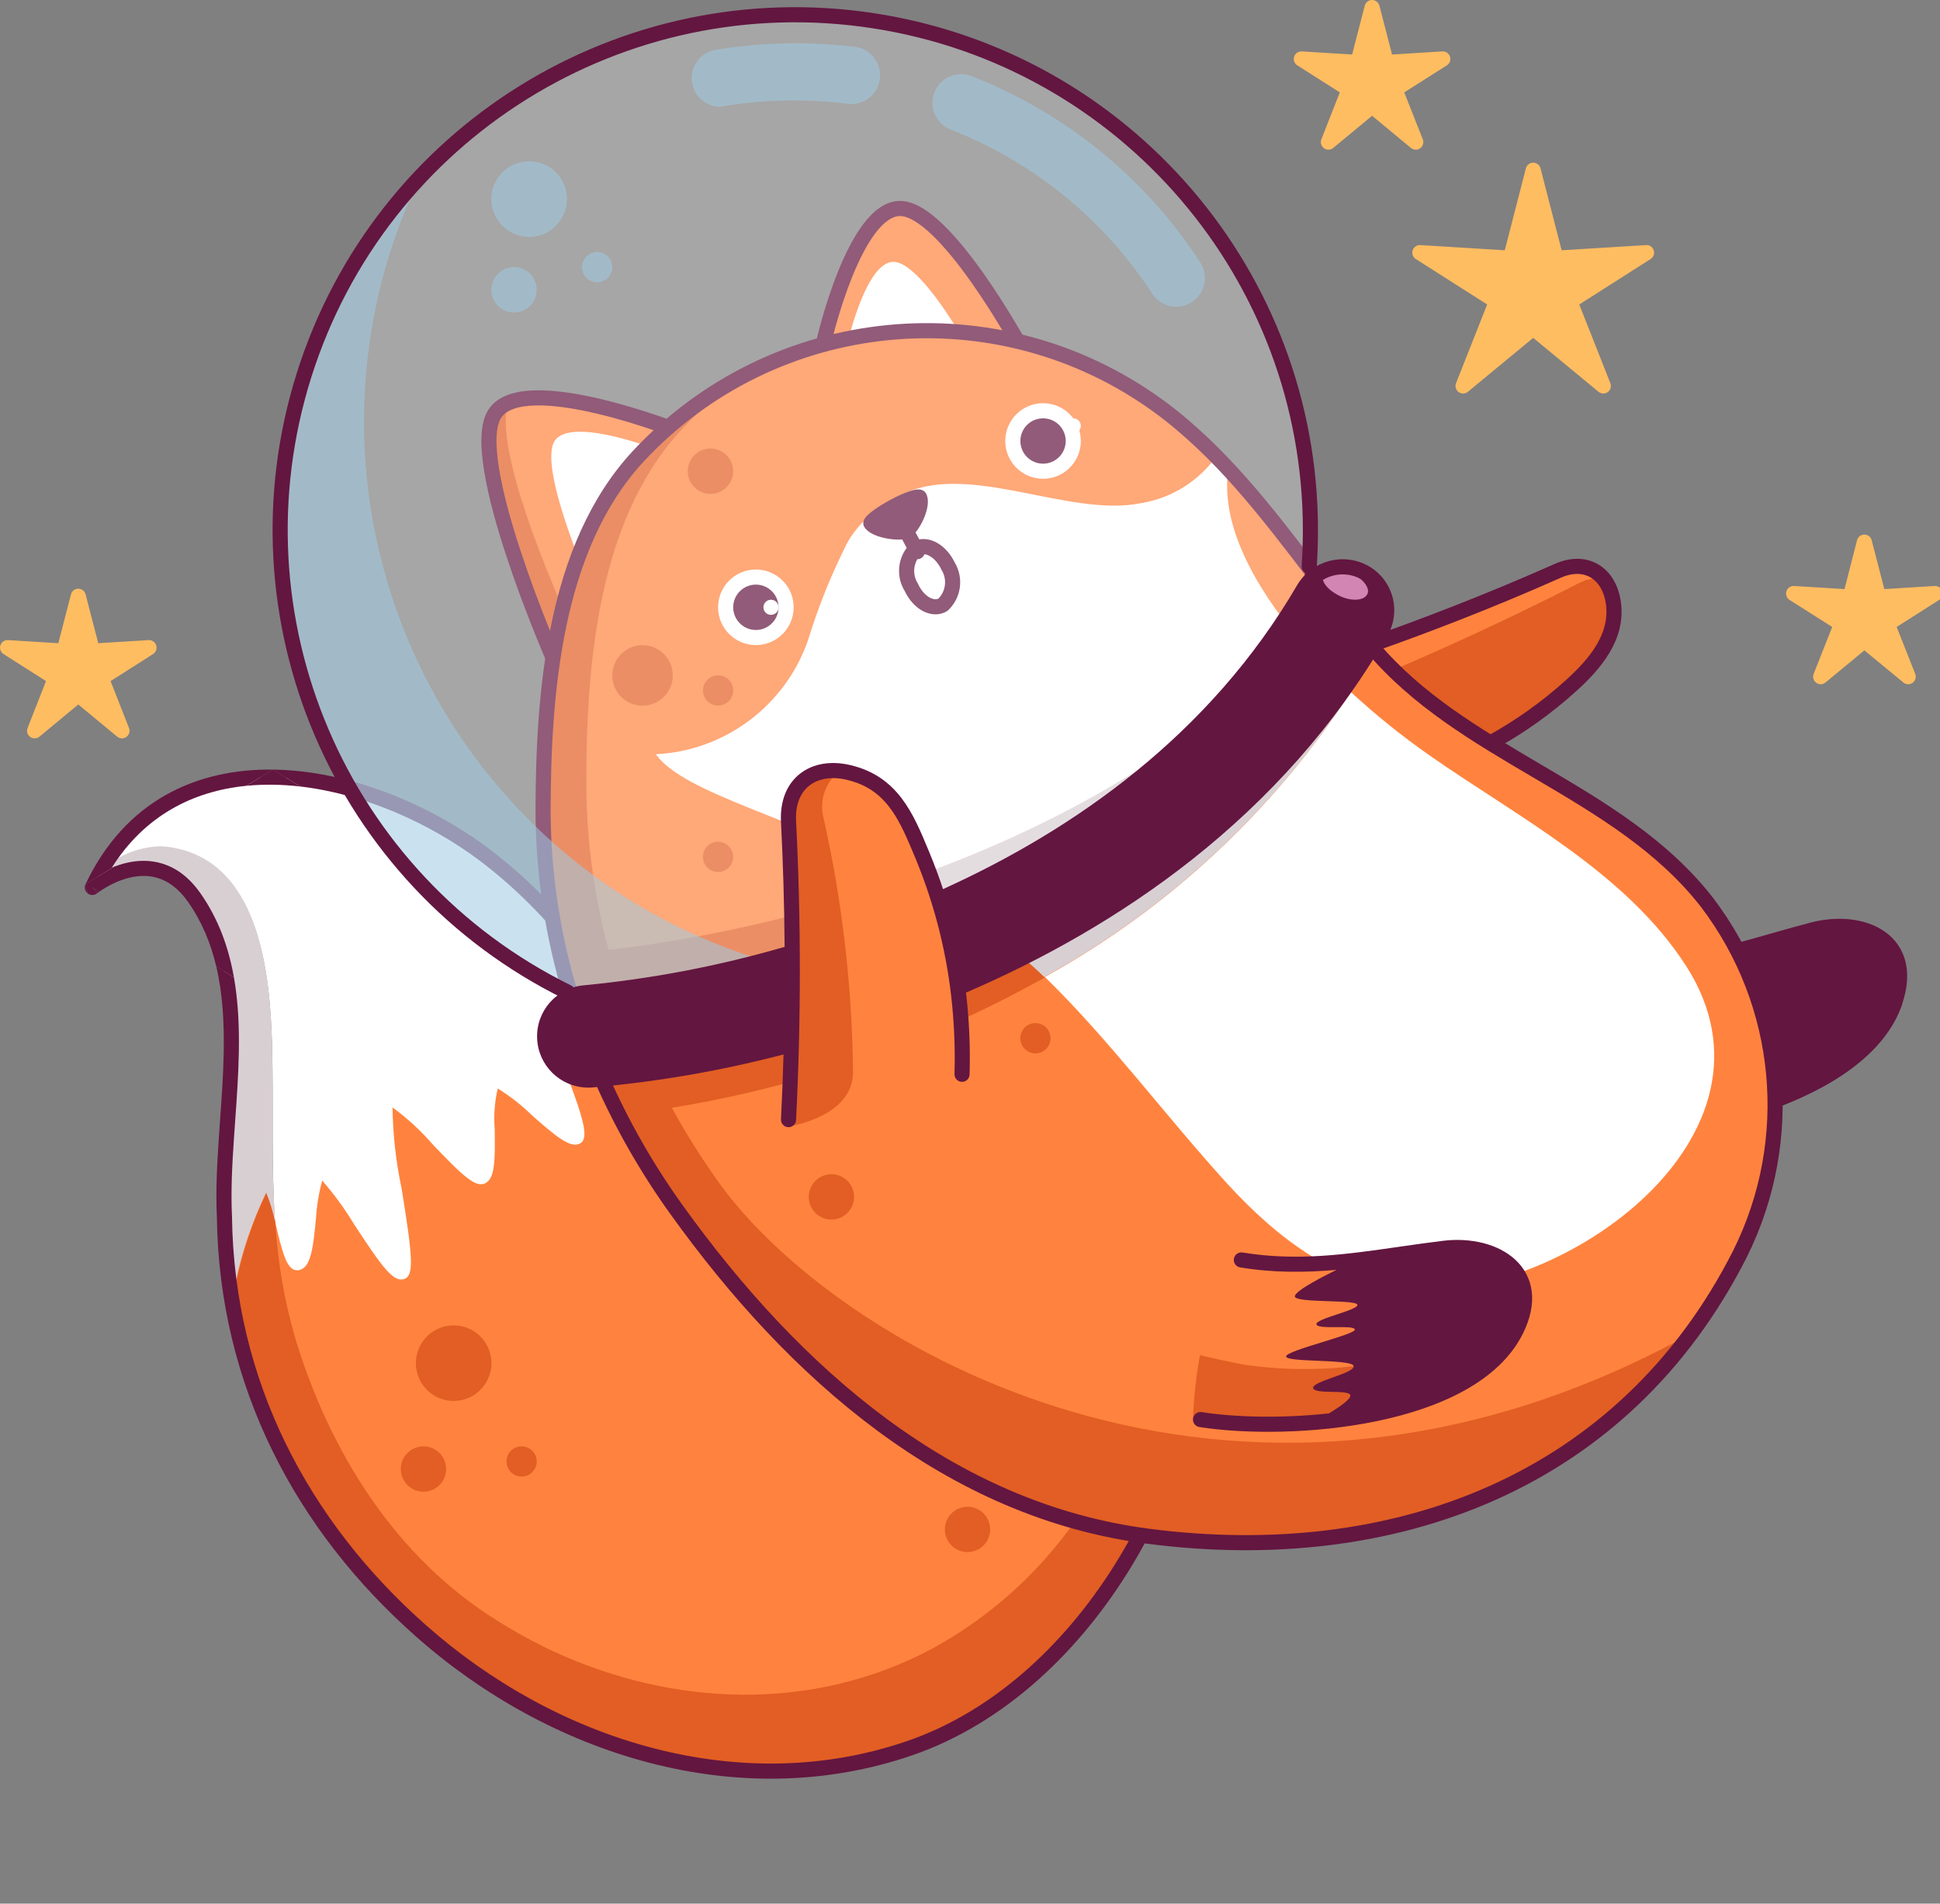 <svg width="316" height="310" viewBox="0 0 316 310" fill="none" xmlns="http://www.w3.org/2000/svg">
<rect x="0" y="0" width="316" height="310" fill="#808080" stroke="none"/>
<style type="text/css">
@keyframes floating {
  0% {
    transform: translateY(0);
  }

  50% {
    transform: translateY(20px);
  }

  100% {
    transform: translateY(0);
  }
}
#foreground {
  animation: floating 10s ease-in-out infinite;
}
</style>
<g id="foreground">
<path fill-rule="evenodd" clip-rule="evenodd" d="M288.236 180.804C278.364 184.304 267.279 185.817 259.711 185.679C259.032 185.666 258.491 185.105 258.503 184.425C258.515 183.746 259.076 183.205 259.756 183.217M288.236 180.804C298.023 177.334 307.05 171.755 309.843 163.473Z" fill="#631640"/>
<path d="M309.843 163.473C310.738 160.828 310.875 158.476 310.342 156.463C309.805 154.438 308.612 152.853 307.022 151.727C303.885 149.507 299.273 149.1 294.899 150.242C292.521 150.865 290.217 151.522 287.954 152.167C279.591 154.551 271.784 156.777 262.82 156.53C262.141 156.511 261.575 157.047 261.556 157.727C261.537 158.406 262.073 158.972 262.753 158.991L259.756 183.217C259.076 183.205 258.515 183.746 258.503 184.425C258.491 185.105 259.032 185.666 259.711 185.679C267.279 185.817 278.364 184.304 288.236 180.804C298.023 177.334 307.05 171.755 309.843 163.473Z" fill="#631640"/>
<path d="M72.701 269.015C71.289 267.899 69.911 266.75 68.565 265.568C67.383 264.518 66.218 263.443 65.069 262.343L64.921 262.22C54.877 252.603 47.097 240.872 42.148 227.876C41.902 227.162 41.631 226.448 41.385 225.734C39.649 220.441 37.6 212.332 36.929 206.802C37.289 206.736 38.07 202.233 38.16 201.878C39.215 196.865 40.868 195.419 43.084 190.8C48.557 204.655 47.52 205.921 51.701 190.8C68.647 210.28 63.063 198.519 62.779 178.49C65.201 180.261 69.433 183.606 71.396 185.876C76.32 191.046 76 191.612 77.551 190.8C79.102 189.987 78.856 188.264 78.782 183.217C78.605 180.989 79.51 178.206 80.013 176.028C82.017 177.259 85.721 179.303 87.399 180.952C91.338 184.423 90.772 185.383 92.323 184.645C93.874 183.906 94.169 182.848 91.091 174.797C89.745 171.738 89.763 168.224 89.097 164.949C90.772 164.949 98.477 169.012 104.854 173.024C105.137 173.182 105.482 173.182 105.765 173.024C107.391 176.345 108.846 179.747 110.122 183.217C111.649 187.378 113.347 191.563 115.243 195.674C118.357 202.515 122.168 209.016 126.617 215.074C133.855 224.75 144.663 233.81 157.342 233.613C165.146 233.791 172.483 229.904 176.717 223.346L177.431 222.189L178.096 221.032L178.687 219.875C179.381 218.441 179.973 216.96 180.46 215.444C181.176 213.26 181.663 211.007 181.912 208.722C186.232 206.337 191.423 206.127 195.921 208.156V210.987C195.921 212.891 195.838 214.812 195.674 216.748C195.451 219.739 195.056 222.715 194.493 225.661C194.099 227.614 193.639 229.559 193.114 231.495C191.213 238.354 188.511 244.964 185.063 251.191C184.571 252.093 184.062 252.98 183.537 253.85C181.966 256.475 180.257 259.014 178.416 261.457C177.809 262.261 177.185 263.082 176.545 263.919C175.388 265.347 174.083 266.701 172.926 268.03L172.04 268.941C170.989 270.008 169.923 271.042 168.839 272.043L167.682 273.077C166.377 274.234 165.023 275.318 163.645 276.352C162.266 277.386 160.444 278.617 158.721 279.626C157.062 280.632 155.353 281.552 153.6 282.383C151.852 283.211 150.06 283.942 148.233 284.575C141.408 286.933 134.255 288.204 127.036 288.341C123.49 288.414 119.944 288.233 116.425 287.8C107.577 286.706 98.959 284.213 90.895 280.414C87.647 278.883 84.49 277.165 81.441 275.268C78.413 273.349 75.495 271.262 72.701 269.015Z" fill="#FF833E"/>
<path d="M44.315 170.193C44.586 179.918 44.142 189.495 44.807 198.998L44.955 199.589C45.94 203.7 46.555 206.064 47.786 206.728C48.177 206.907 48.626 206.907 49.017 206.728C50.642 206.113 51.036 203.109 51.479 198.259C51.608 196.227 51.946 194.214 52.489 192.252C54.432 194.485 56.179 196.882 57.708 199.416C62.188 206.261 64.035 208.796 65.758 208.304C67.482 207.812 67.26 204.907 65.414 193.532C64.494 189.192 63.999 184.773 63.936 180.336C66.358 182.108 68.572 184.148 70.534 186.417C75.458 191.587 77.526 193.483 79.077 192.671C80.628 191.858 80.653 188.953 80.579 183.906C80.403 181.678 80.569 179.437 81.072 177.259C83.075 178.49 84.934 179.943 86.611 181.592C90.55 185.063 92.864 186.984 94.415 186.245C95.966 185.506 95.203 182.528 92.126 174.477C90.779 171.418 89.763 168.224 89.097 164.949C90.772 164.949 98.477 169.012 104.854 173.024C105.137 173.182 105.482 173.182 105.765 173.024C107.391 176.345 108.846 179.747 110.122 183.217C103.943 166.328 93.307 150.03 78.782 139.099C59.603 124.771 27.574 118.173 15.043 144.515C15.289 143.998 15.559 143.506 15.83 142.989C17.603 139.468 23.61 137.77 27.155 138.065C42.222 139.985 43.97 158.204 44.315 170.193Z" fill="white"/>
<path d="M68.565 265.568C67.383 264.51 66.103 263.427 65.069 262.343L64.921 262.22C54.777 252.687 46.981 240.931 42.148 227.876C41.878 227.162 41.631 226.448 41.361 225.685C39.625 220.392 38.412 214.942 37.742 209.412C38.101 209.346 38.39 209.077 38.48 208.722C39.535 203.709 41.188 198.841 43.404 194.222C44.04 195.772 44.526 197.38 44.856 199.022C45.214 205.437 46.304 211.789 48.106 217.955C53.67 236.345 64.355 253.579 80.998 263.919C83.89 265.742 86.891 267.386 89.984 268.843C109.31 277.804 132.083 279.035 151.95 268.424C161.816 263.011 170.202 255.259 176.373 245.848C182.955 235.933 187.561 224.84 189.938 213.179C190.003 212.961 190.052 212.739 190.086 212.514C190.43 207.59 195.748 207.442 195.748 207.442C195.748 208.378 196.044 210.273 196.019 211.234C196.019 213.138 195.937 215.058 195.773 216.995C195.508 219.905 195.08 222.798 194.493 225.661C194.099 227.614 193.639 229.559 193.114 231.495C191.213 238.354 188.511 244.964 185.063 251.191C184.571 252.093 184.062 252.988 183.537 253.874C181.966 256.499 180.257 259.039 178.416 261.482C177.809 262.286 177.185 263.107 176.545 263.944C175.388 265.371 174.083 266.726 172.926 268.055L172.04 268.966C170.989 270.033 169.923 271.067 168.839 272.068L167.682 273.102C166.377 274.259 165.023 275.342 163.645 276.376C160.519 278.711 157.171 280.731 153.649 282.408C151.901 283.235 150.11 283.967 148.282 284.599C141.457 286.957 134.304 288.228 127.085 288.366C123.54 288.439 119.994 288.258 116.474 287.824C107.626 286.731 99.009 284.238 90.944 280.439C87.696 278.907 84.539 277.189 81.49 275.293C76.915 272.422 72.592 269.168 68.565 265.568Z" fill="#E25E24"/>
<path d="M43.355 194.197C43.991 195.747 44.477 197.355 44.807 198.998C44.142 189.47 44.561 179.893 44.315 170.193C43.995 158.228 42.247 139.665 27.081 137.868C23.561 137.474 17.554 139.468 15.757 143.112C15.486 143.604 15.215 144.097 14.969 144.638C14.969 144.638 24.816 136.662 31.562 146.288C41.927 161.059 35.649 181.543 36.486 198.309C36.59 207.67 38.195 216.954 41.237 225.808C39.502 220.515 38.289 215.065 37.618 209.535C37.978 209.469 38.267 209.2 38.357 208.846C39.424 203.779 41.102 198.86 43.355 194.197Z" fill="#D8CFD3"/>
<path d="M20.523 140.533C19.834 140.698 19.181 140.91 18.577 141.144L13.931 143.987L14.281 145.482L15.817 145.472C15.818 145.471 15.817 145.472 15.043 144.515L16.154 145.222C16.165 145.214 16.177 145.206 16.189 145.197C16.446 145.015 16.826 144.762 17.305 144.484C18.268 143.925 19.596 143.286 21.096 142.927C22.592 142.569 24.217 142.499 25.818 143.017C27.405 143.531 29.076 144.657 30.628 146.872C32.889 150.094 34.331 153.613 35.216 157.34L38.107 159.178C37.253 154.333 35.607 149.681 32.644 145.458C30.823 142.86 28.733 141.373 26.576 140.675C24.434 139.982 22.332 140.1 20.523 140.533Z" fill="#631640"/>
<path d="M38.3 182.626C38.563 178.936 38.832 175.17 38.901 171.45C38.979 167.315 38.813 163.181 38.107 159.178L35.216 157.34C36.27 161.782 36.531 166.52 36.44 171.404C36.372 175.053 36.109 178.739 35.846 182.425C35.786 183.276 35.725 184.127 35.667 184.977C35.358 189.481 35.118 193.96 35.329 198.224C35.685 225.686 48.203 249.235 67.75 266.491C89.462 285.737 120.296 295.617 148.685 285.812C163.64 280.634 176.068 268.827 184.593 254.59C193.12 240.351 197.814 223.566 197.2 208.279C197.172 207.6 196.6 207.071 195.92 207.099C195.241 207.126 194.713 207.699 194.74 208.378C195.332 223.127 190.794 239.443 182.481 253.325C174.167 267.209 162.148 278.544 147.88 283.485C120.532 292.931 90.605 283.461 69.381 264.647L69.379 264.646C50.28 247.784 38.13 224.86 37.791 198.17C37.791 198.154 37.79 198.139 37.789 198.124C37.584 194.012 37.814 189.651 38.123 185.146C38.18 184.311 38.24 183.47 38.3 182.626Z" fill="#631640"/>
<path d="M18.216 141.289C23.571 132.81 31.432 128.832 40.115 127.967L44.435 125.325C32.069 125.172 20.438 130.308 13.931 143.987L18.577 141.144C18.455 141.191 18.334 141.24 18.216 141.289Z" fill="#631640"/>
<path d="M79.519 138.113C69.769 130.829 56.721 125.476 44.435 125.325L48.937 128.082C59.237 129.276 69.827 133.946 78.043 140.084C83.773 144.396 88.895 149.564 93.369 155.293L98.891 158.675C93.52 150.835 87.04 143.773 79.522 138.115L79.519 138.113Z" fill="#631640"/>
<path d="M44.435 125.325L40.115 127.967C41.526 127.827 42.958 127.769 44.404 127.786C45.903 127.805 47.417 127.906 48.937 128.082L44.435 125.325Z" fill="#631640"/>
<path d="M15.831 145.461C15.845 145.45 15.868 145.432 15.9 145.408C15.957 145.365 16.042 145.301 16.154 145.222L15.043 144.515C15.817 145.472 15.818 145.471 15.817 145.472L15.831 145.461Z" fill="#631640"/>
<path d="M14.281 145.482C14.732 145.838 15.371 145.833 15.817 145.472L14.281 145.482Z" fill="#631640"/>
<path d="M13.931 143.987C13.684 144.506 13.829 145.127 14.281 145.482L13.931 143.987Z" fill="#631640"/>
<path d="M111.261 182.937L111.255 182.921C108.205 174.491 104.063 166.223 98.891 158.675L93.369 155.293C100.052 163.853 105.288 173.665 108.937 183.751C112.646 194.443 117.776 204.584 124.185 213.902L130.181 217.713C129.283 216.66 128.425 215.583 127.61 214.494C120.67 204.817 115.163 194.188 111.261 182.937Z" fill="#631640"/>
<path d="M80.604 67.358C75.877 74.547 90.082 107.094 90.082 107.094L111.033 70.411C111.033 70.411 85.355 60.17 80.604 67.358Z" fill="#FF833E"/>
<path d="M82.746 65.66C81.882 66.019 81.14 66.617 80.604 67.383C75.877 74.572 90.082 107.119 90.082 107.119L92.987 102.022C89.91 95.178 80.382 73.144 82.746 65.66Z" fill="#E25E24"/>
<path d="M90.353 71.79C87.62 75.951 95.818 94.735 95.818 94.735L107.907 73.538C107.907 73.538 93.086 67.629 90.353 71.79Z" fill="white"/>
<path fill-rule="evenodd" clip-rule="evenodd" d="M87.373 66.023C84.359 66.074 82.452 66.784 81.633 68.033C81.221 68.662 80.944 69.696 80.884 71.187C80.825 72.652 80.979 74.424 81.305 76.411C81.957 80.383 83.267 85.055 84.74 89.548C86.21 94.032 87.828 98.297 89.08 101.445C89.706 103.017 90.239 104.309 90.616 105.206C90.804 105.655 90.953 106.005 91.055 106.242L91.171 106.511L91.201 106.579L91.21 106.6L90.082 107.094C88.954 107.587 88.954 107.586 88.954 107.586L88.943 107.561L88.912 107.489L88.792 107.212C88.688 106.969 88.537 106.614 88.346 106.159C87.964 105.249 87.425 103.944 86.793 102.355C85.529 99.179 83.891 94.863 82.401 90.315C80.913 85.775 79.558 80.965 78.876 76.81C78.535 74.733 78.355 72.781 78.424 71.087C78.492 69.418 78.804 67.859 79.574 66.684C81.119 64.326 84.198 63.614 87.332 63.561C90.558 63.507 94.33 64.141 97.875 64.982C101.435 65.827 104.836 66.898 107.342 67.755C108.596 68.184 109.63 68.561 110.351 68.831C110.712 68.966 110.995 69.075 111.188 69.15C111.285 69.188 111.36 69.217 111.41 69.237L111.468 69.26L111.488 69.267C111.488 69.267 111.49 69.268 111.044 70.385L111.488 69.267C112.119 69.519 112.429 70.237 112.176 70.868C111.924 71.499 111.208 71.806 110.577 71.554C110.577 71.554 110.577 71.554 110.577 71.554L110.561 71.548L110.508 71.527L110.298 71.445C110.113 71.374 109.839 71.269 109.488 71.137C108.785 70.874 107.774 70.505 106.545 70.085C104.084 69.242 100.763 68.198 97.307 67.377C93.835 66.554 90.296 65.974 87.373 66.023ZM90.575 108.222C89.952 108.494 89.226 108.209 88.954 107.586L90.082 107.094L91.21 106.6C91.482 107.223 91.198 107.95 90.575 108.222Z" fill="#631640"/>
<path d="M146.485 33.95C139.099 33.95 134.175 55.221 134.175 55.221L166.156 56.624C166.156 56.624 153.797 33.95 146.485 33.95Z" fill="#FF833E"/>
<path d="M145.525 42.641C141.093 42.641 138.139 55.541 138.139 55.541L157.564 56.378C157.564 56.378 149.956 42.641 145.525 42.641Z" fill="white"/>
<path fill-rule="evenodd" clip-rule="evenodd" d="M135.498 55.499L135.501 55.486L135.511 55.444L135.552 55.273C135.588 55.122 135.644 54.898 135.717 54.613C135.863 54.041 136.081 53.223 136.366 52.24C136.936 50.27 137.769 47.654 138.824 45.048C139.886 42.428 141.147 39.883 142.553 38.014C143.998 36.092 145.371 35.181 146.608 35.181C147.226 35.181 148.005 35.423 148.947 35.982C149.879 36.535 150.889 37.35 151.945 38.373C154.058 40.419 156.238 43.179 158.22 45.985C160.197 48.783 161.949 51.586 163.208 53.692C163.837 54.745 164.342 55.621 164.689 56.233C164.863 56.54 164.997 56.779 165.087 56.942L165.189 57.127L165.214 57.173L165.222 57.187C165.546 57.784 166.294 58.006 166.891 57.681C167.489 57.357 167.71 56.609 167.385 56.012L166.304 56.6C167.385 56.012 167.385 56.012 167.385 56.012L167.375 55.993L167.347 55.943L167.24 55.749C167.146 55.58 167.009 55.333 166.831 55.02C166.476 54.393 165.962 53.5 165.321 52.429C164.042 50.289 162.255 47.43 160.231 44.565C158.213 41.708 155.93 38.806 153.658 36.605C152.521 35.504 151.358 34.55 150.203 33.865C149.058 33.185 147.837 32.719 146.608 32.719C144.152 32.719 142.14 34.467 140.585 36.534C138.991 38.653 137.635 41.426 136.543 44.123C135.444 46.835 134.585 49.537 134.001 51.555C133.708 52.566 133.484 53.41 133.332 54.002C133.256 54.298 133.198 54.531 133.159 54.691L133.115 54.876L133.104 54.925L133.1 54.938L133.1 54.942C133.1 54.942 133.099 54.944 134.298 55.221L133.1 54.942C132.946 55.604 133.359 56.267 134.021 56.42C134.683 56.574 135.344 56.161 135.498 55.499Z" fill="#631640"/>
<path d="M262.91 98.28C262.27 93.356 258.478 90.894 253.825 92.963C241.885 98.231 231.126 102.269 224.282 104.706C227.015 112.092 233.145 117.434 242.943 121.004C247.664 118.386 252.06 115.221 256.041 111.575C259.881 108.128 263.624 103.77 262.91 98.28Z" fill="#E25E24"/>
<path d="M257.001 95.055C258.275 94.365 259.715 94.042 261.162 94.12C259.28 92.046 256.211 91.555 253.776 92.938C241.836 98.206 231.077 102.244 224.233 104.681C224.881 106.279 225.707 107.798 226.695 109.211C233.884 106.158 244.814 101.284 257.001 95.055Z" fill="#FF833E"/>
<path d="M278.051 146.953C263.722 128.537 238.487 123.195 223.494 105.346L214.188 93.701C206.507 83.632 198.85 73.538 188.707 66.127C162.423 47.017 126.004 50.558 103.894 74.375C90.254 89.147 88.507 112.855 88.457 131.984C88.486 142.248 90.028 152.452 93.037 162.266L97.96 175.733C101.287 183.209 105.379 190.321 110.172 196.954C129.375 223.716 155.102 243.583 187.107 250.181V250.378C202.346 250.378 217.561 250.92 231.815 247.916C231.971 247.615 232.266 247.412 232.603 247.375C238.323 246.208 243.823 244.147 248.901 241.269C252.594 239.152 255.721 236.345 259.192 233.883C258.601 233.711 258.035 233.514 257.42 233.366L259.217 233.834C269.344 225.865 277.611 215.783 283.442 204.291C292.725 185.714 290.634 163.474 278.051 146.953Z" fill="#FF833E"/>
<path d="M274.136 217.881C200.278 257.764 135.849 218.669 117.163 192.671C112.385 186.02 108.309 178.891 105.001 171.4L100.078 157.933C97.07 148.119 95.527 137.915 95.498 127.651C95.498 108.547 97.296 84.764 110.935 70.042C113.871 66.888 117.121 64.042 120.635 61.548C114.382 64.886 108.725 69.237 103.894 74.424C90.254 89.196 88.507 112.904 88.457 132.033C88.486 142.298 90.028 152.501 93.037 162.315L97.96 175.782C101.29 183.242 105.382 190.337 110.172 196.954C128.931 223.026 153.945 242.574 184.916 249.615C248.655 257.764 273.89 219.826 274.136 217.881Z" fill="#E25E24"/>
<path fill-rule="evenodd" clip-rule="evenodd" d="M222.702 104.403C223.223 103.966 223.999 104.034 224.437 104.554C231.606 113.089 241.185 118.723 250.966 124.476C251.193 124.609 251.419 124.743 251.646 124.876C261.594 130.729 271.692 136.776 279.022 146.197L279.031 146.208C291.837 163.069 293.974 185.734 284.544 204.691L284.541 204.699C265.34 242.65 227.236 256.596 186.95 251.402C154.083 247.178 128.46 224.553 109.171 197.672C104.343 190.952 100.225 183.75 96.883 176.181C96.609 175.559 96.891 174.832 97.512 174.557C98.134 174.283 98.861 174.564 99.136 175.186C102.409 182.6 106.442 189.654 111.171 196.236L111.172 196.237C130.289 222.879 155.382 244.863 187.264 248.96L187.264 248.961C226.793 254.057 263.727 240.381 282.342 203.591C291.351 185.475 289.31 163.817 277.075 147.703C270.077 138.712 260.395 132.881 250.397 126.998C250.123 126.837 249.849 126.675 249.575 126.514C239.902 120.826 229.998 115.002 222.552 106.138C222.114 105.617 222.182 104.841 222.702 104.403Z" fill="#631640"/>
<path d="M211.726 104.287C204.34 95.449 198.727 85.454 200.081 76.32C199.54 75.704 198.727 74.843 198.186 74.227C195.285 78.346 190.848 81.124 185.876 81.933C173.936 84.395 157.219 74.744 146.337 80.85C145.303 81.684 144.18 82.402 142.989 82.992C140.965 84.357 139.281 86.168 138.065 88.285C135.445 93.437 133.278 98.808 131.59 104.337C127.855 114.957 118.067 122.264 106.823 122.826C111.476 129.35 129.596 133.141 148.208 143.112C169.233 135.702 193.04 123.638 211.726 104.287Z" fill="white"/>
<path d="M274.702 157.391C264.855 142.029 247.227 133.092 232.726 122.924C228.266 119.8 224.022 116.378 220.023 112.683C207.468 132.002 190.356 147.939 170.193 159.09C180.927 169.578 189.889 181.789 199.958 192.818C208.009 201.583 217.93 209.387 230.264 210.052C254.835 211.504 292.231 184.891 274.702 157.391Z" fill="white"/>
<path d="M95.424 155.102C94.637 155.102 99.117 167.534 98.428 167.83C99.574 172.45 101.115 176.964 103.032 181.321C126.639 178.337 149.445 170.813 170.193 159.164C163.599 152.839 156.138 147.484 148.036 143.26C131.037 149.302 113.373 153.277 95.424 155.102Z" fill="#E25E24"/>
<path d="M219.998 112.707C217.083 110.06 214.321 107.249 211.726 104.287C192.942 123.638 169.135 135.702 147.938 143.186C156.04 147.41 163.5 152.765 170.095 159.09C190.282 147.956 207.42 132.027 219.998 112.707Z" fill="#D8CFD3"/>
<path d="M95.695 175.88C91.904 175.809 88.835 172.778 88.717 168.988C88.599 165.199 91.473 161.982 95.252 161.675C96.311 161.675 177.604 155.643 212.391 95.843C214.444 92.477 218.779 91.318 222.239 93.209C223.896 94.124 225.115 95.669 225.62 97.494C226.125 99.32 225.873 101.271 224.922 102.909C186.196 169.529 99.807 175.659 96.163 175.88H95.695Z" fill="#631640"/>
<path fill-rule="evenodd" clip-rule="evenodd" d="M259.136 94.061C257.939 93.336 256.264 93.182 254.227 94.087C242.346 99.373 231.556 103.398 224.595 105.866C223.099 106.397 222.276 104.076 223.772 103.546C230.696 101.09 241.423 97.089 253.226 91.838C255.842 90.675 258.39 90.73 260.412 91.956C262.416 93.171 263.676 95.396 264.032 98.121C264.834 104.291 260.608 109.042 256.82 112.486C252.721 116.207 248.195 119.429 243.337 122.084C243.003 122.267 241.926 120.049 242.156 119.924C246.843 117.362 251.21 114.254 255.164 110.663C258.958 107.214 262.216 103.25 261.591 98.44M259.136 94.061C260.351 94.798 261.306 96.265 261.591 98.44Z" fill="#631640"/>
<path d="M222.632 96.902C221.968 97.886 219.85 97.936 217.93 96.902C216.01 95.868 215 94.44 215.665 93.43C216.33 92.421 218.447 92.396 220.368 93.43C222.288 94.464 223.297 96.015 222.632 96.902Z" fill="#D284B2"/>
<path d="M123.121 105.051C126.52 105.051 129.276 102.295 129.276 98.896C129.276 95.496 126.52 92.741 123.121 92.741C119.722 92.741 116.966 95.496 116.966 98.896C116.966 102.295 119.722 105.051 123.121 105.051Z" fill="white"/>
<path d="M123.121 102.589C125.161 102.589 126.814 100.935 126.814 98.896C126.814 96.856 125.161 95.203 123.121 95.203C121.082 95.203 119.428 96.856 119.428 98.896C119.428 100.935 121.082 102.589 123.121 102.589Z" fill="#631640"/>
<path d="M125.583 100.127C126.263 100.127 126.814 99.576 126.814 98.896C126.814 98.216 126.263 97.665 125.583 97.665C124.903 97.665 124.352 98.216 124.352 98.896C124.352 99.576 124.903 100.127 125.583 100.127Z" fill="white"/>
<path d="M169.898 77.969C173.297 77.969 176.053 75.214 176.053 71.814C176.053 68.415 173.297 65.66 169.898 65.66C166.499 65.66 163.743 68.415 163.743 71.814C163.743 75.214 166.499 77.969 169.898 77.969Z" fill="white"/>
<path d="M169.898 75.507C171.937 75.507 173.591 73.854 173.591 71.814C173.591 69.775 171.937 68.122 169.898 68.122C167.858 68.122 166.205 69.775 166.205 71.814C166.205 73.854 167.858 75.507 169.898 75.507Z" fill="#631640"/>
<path d="M174.822 70.584C175.502 70.584 176.053 70.032 176.053 69.353C176.053 68.673 175.502 68.122 174.822 68.122C174.142 68.122 173.591 68.673 173.591 69.353C173.591 70.032 174.142 70.584 174.822 70.584Z" fill="white"/>
<path fill-rule="evenodd" clip-rule="evenodd" d="M150.841 80.36C150.653 80.013 150.343 79.843 150.088 79.768C149.846 79.697 149.602 79.693 149.402 79.708C148.998 79.737 148.536 79.859 148.078 80.014C147.146 80.329 146.007 80.862 144.93 81.448C143.851 82.035 142.789 82.7 142.016 83.296C141.636 83.59 141.285 83.897 141.039 84.196C140.918 84.343 140.784 84.533 140.7 84.756C140.616 84.98 140.543 85.353 140.744 85.735C140.75 85.746 140.756 85.757 140.762 85.769C141.107 86.365 141.729 86.767 142.312 87.04C142.924 87.326 143.636 87.534 144.336 87.671C145.038 87.808 145.76 87.878 146.402 87.87C146.582 87.868 146.767 87.86 146.951 87.842L147.689 89.22C146.171 91.251 146.009 94.043 147.372 96.261C148.054 97.691 149.08 98.831 150.263 99.475C151.473 100.134 152.94 100.305 154.231 99.534C154.309 99.487 154.382 99.432 154.448 99.37C156.573 97.35 157.016 94.131 155.522 91.615C154.827 90.18 153.794 89.043 152.616 88.388C151.741 87.901 150.729 87.659 149.742 87.839L149.131 86.699C149.248 86.56 149.358 86.416 149.46 86.273C149.833 85.749 150.187 85.112 150.472 84.453C150.755 83.796 150.984 83.083 151.084 82.406C151.181 81.756 151.179 81.003 150.848 80.372L150.848 80.372L150.841 80.36ZM149.415 91.067C149.611 91.067 149.811 91.02 149.996 90.921C150.276 90.771 150.475 90.528 150.574 90.251C150.823 90.276 151.106 90.365 151.42 90.539C152.098 90.916 152.814 91.654 153.325 92.728C153.343 92.766 153.363 92.803 153.385 92.838C154.29 94.329 154.067 96.236 152.861 97.477C152.51 97.638 152.033 97.635 151.441 97.313C150.778 96.952 150.07 96.223 149.57 95.151C149.548 95.103 149.523 95.057 149.495 95.013C148.722 93.79 148.722 92.269 149.415 91.067Z" fill="#631640"/>
<path fill-rule="evenodd" clip-rule="evenodd" d="M102.991 73.537C125.526 49.264 162.643 45.655 189.431 65.132L189.433 65.133C199.625 72.58 207.326 82.675 214.898 92.603L215.167 92.954C215.579 93.495 215.475 94.267 214.935 94.68C214.394 95.092 213.622 94.988 213.209 94.448L213.043 94.23C205.398 84.207 197.883 74.356 187.981 67.121C162.201 48.379 126.482 51.853 104.797 75.211C98.183 82.376 94.406 91.759 92.284 101.8C90.162 111.838 89.713 122.446 89.688 131.984C89.716 142.126 91.241 152.208 94.213 161.905C94.413 162.555 94.047 163.244 93.397 163.443C92.747 163.642 92.059 163.277 91.859 162.627C88.816 152.697 87.255 142.373 87.226 131.987L87.226 131.981C87.251 122.391 87.7 111.581 89.875 101.291C92.049 91.003 95.965 81.147 102.989 73.54L102.991 73.537Z" fill="#631640"/>
<path d="M79.131 225.223C80.919 222.332 80.025 218.539 77.133 216.751C74.242 214.963 70.449 215.858 68.662 218.749C66.874 221.64 67.768 225.433 70.659 227.221C73.551 229.008 77.344 228.114 79.131 225.223Z" fill="#E25E24"/>
<path d="M72.118 241.168C73.191 239.433 72.654 237.157 70.919 236.085C69.185 235.012 66.909 235.549 65.836 237.283C64.764 239.018 65.3 241.294 67.035 242.366C68.77 243.439 71.046 242.902 72.118 241.168Z" fill="#E25E24"/>
<path d="M160.736 251.001C161.808 249.267 161.272 246.991 159.537 245.918C157.802 244.846 155.527 245.382 154.454 247.117C153.381 248.852 153.918 251.128 155.653 252.2C157.387 253.273 159.663 252.736 160.736 251.001Z" fill="#E25E24"/>
<path d="M87.057 239.286C87.772 238.129 87.414 236.612 86.258 235.897C85.101 235.182 83.584 235.54 82.869 236.696C82.154 237.853 82.512 239.37 83.668 240.085C84.825 240.8 86.342 240.442 87.057 239.286Z" fill="#E25E24"/>
<path d="M108.85 112.582C110.281 110.269 109.566 107.235 107.253 105.804C104.94 104.374 101.906 105.089 100.475 107.401C99.045 109.714 99.76 112.749 102.072 114.179C104.385 115.61 107.42 114.895 108.85 112.582Z" fill="#E25E24"/>
<path d="M118.863 78.678C119.936 76.944 119.399 74.668 117.664 73.595C115.93 72.523 113.654 73.059 112.581 74.794C111.509 76.529 112.045 78.805 113.78 79.877C115.515 80.95 117.79 80.413 118.863 78.678Z" fill="#E25E24"/>
<path d="M119.061 113.73C119.776 112.574 119.418 111.057 118.262 110.342C117.105 109.627 115.588 109.984 114.873 111.141C114.158 112.297 114.516 113.814 115.672 114.53C116.829 115.245 118.346 114.887 119.061 113.73Z" fill="#E25E24"/>
<path d="M119.055 140.831C119.771 139.675 119.413 138.158 118.257 137.442C117.1 136.727 115.583 137.085 114.868 138.241C114.153 139.397 114.51 140.915 115.666 141.63C116.823 142.345 118.34 141.988 119.055 140.831Z" fill="#E25E24"/>
<path d="M138.566 196.85C139.639 195.116 139.102 192.84 137.367 191.767C135.633 190.695 133.357 191.231 132.284 192.966C131.212 194.701 131.748 196.977 133.483 198.049C135.218 199.122 137.493 198.585 138.566 196.85Z" fill="#E25E24"/>
<path d="M170.753 170.367C171.468 169.21 171.111 167.693 169.954 166.978C168.798 166.263 167.28 166.621 166.565 167.777C165.85 168.934 166.208 170.451 167.365 171.166C168.521 171.881 170.038 171.523 170.753 170.367Z" fill="#E25E24"/>
<path opacity="0.3" d="M129.572 2.462C90.605 2.501 56.794 29.363 47.946 67.312C39.097 105.26 57.54 144.306 92.47 161.576C147.347 155.545 189.84 135.012 213.228 92.249C213.359 90.295 213.425 88.318 213.425 86.315C213.411 40.01 175.877 2.476 129.572 2.462Z" fill="white"/>
<g style="mix-blend-mode:multiply" opacity="0.55">
<path d="M62.41 92.347C56.733 71.214 58.83 48.744 68.319 29.026C50.172 48.415 42.278 75.252 47.039 101.379C51.799 127.505 68.651 149.834 92.47 161.576C102.965 160.452 113.376 158.651 123.638 156.185C93.63 146.817 70.518 122.72 62.41 92.347Z" fill="#9FCBE3"/>
</g>
<path d="M128.439 182.331C129.256 166.133 129.256 149.905 128.439 133.707C128.144 127.577 132.55 124.426 138.287 125.805C145.476 127.528 147.716 133.19 150.301 139.419C153.506 147.175 155.539 155.364 156.333 163.718C156.691 167.449 156.814 171.199 156.702 174.945" fill="#FF833E"/>
<path d="M138.951 174.551C138.799 160.752 137.215 147.007 134.225 133.535C133.342 130.638 134.318 127.495 136.686 125.608C134.41 125.189 132.073 125.899 130.414 127.514C128.756 129.128 127.983 131.446 128.341 133.732C129.695 160.813 128.538 183.414 128.538 183.414C128.538 183.414 138.951 181.937 138.951 174.551Z" fill="#E25E24"/>
<path fill-rule="evenodd" clip-rule="evenodd" d="M154.351 147.154C175.972 137.405 198.771 121.673 213.448 96.474C215.161 93.678 218.767 92.715 221.646 94.287C223.012 95.043 224.017 96.317 224.434 97.823C224.85 99.329 224.643 100.939 223.858 102.29L223.856 102.293C207.15 131.194 181.071 148.631 157.011 159.107C156.41 155.063 155.521 151.068 154.351 147.154ZM153.607 144.788C174.858 135.161 197.051 119.741 211.327 95.224L211.34 95.202C213.735 91.275 218.793 89.922 222.829 92.129L222.834 92.131C224.781 93.207 226.213 95.022 226.806 97.166C227.399 99.31 227.104 101.602 225.987 103.526C208.781 133.292 181.881 151.07 157.349 161.644C157.426 162.295 157.496 162.947 157.558 163.601C157.921 167.383 158.046 171.184 157.932 174.982C157.912 175.661 157.345 176.196 156.665 176.175C155.986 176.155 155.451 175.588 155.472 174.908C155.582 171.213 155.46 167.514 155.107 163.835C154.325 155.603 152.321 147.532 149.163 139.889L149.122 139.79C146.968 134.599 145.19 130.317 141.001 128.11C140.117 127.645 139.125 127.271 137.999 127.002C136.397 126.616 134.974 126.635 133.786 126.963C133.047 127.167 132.399 127.491 131.855 127.913C130.455 128.999 129.536 130.895 129.668 133.647C130.487 149.885 130.487 166.154 129.668 182.393C129.634 183.072 129.056 183.594 128.377 183.56C127.698 183.526 127.175 182.948 127.21 182.269C127.387 178.751 127.526 175.232 127.626 171.713C117.348 174.405 106.856 176.21 96.267 177.107C96.233 177.11 96.198 177.111 96.163 177.111H95.672C91.226 177.028 87.625 173.472 87.487 169.027C87.348 164.585 90.715 160.814 95.143 160.449C106.202 159.386 117.137 157.291 127.805 154.193C127.751 147.382 127.553 140.573 127.21 133.769L127.209 133.767C127.047 130.389 128.184 127.645 130.347 125.967C132.493 124.303 135.437 123.854 138.574 124.608C146.26 126.451 148.771 132.51 151.246 138.485L151.439 138.949C152.233 140.871 152.956 142.818 153.607 144.788ZM95.37 162.9C106.352 161.845 117.214 159.787 127.819 156.751C127.83 160.884 127.787 165.017 127.692 169.149C117.347 171.902 106.779 173.742 96.111 174.649H95.707C92.577 174.585 90.045 172.08 89.947 168.95C89.85 165.816 92.227 163.156 95.352 162.902L95.37 162.9Z" fill="#631640"/>
<path fill-rule="evenodd" clip-rule="evenodd" d="M142.114 4.6C101.781 -1.604 62.955 22.55 50.695 61.472C38.434 100.394 56.407 142.439 93.014 160.472C93.624 160.773 93.875 161.511 93.575 162.12C93.274 162.73 92.536 162.981 91.926 162.681C54.229 144.111 35.721 100.813 48.347 60.732C60.972 20.651 100.955 -4.222 142.489 2.166C184.023 8.555 214.683 44.293 214.68 86.315C214.68 88.328 214.614 90.333 214.481 92.33C214.436 93.009 213.849 93.522 213.171 93.477C212.492 93.431 211.979 92.845 212.024 92.167C212.154 90.225 212.219 88.274 212.219 86.315C212.221 45.508 182.448 10.803 142.114 4.6Z" fill="#631640"/>
<g style="mix-blend-mode:multiply" opacity="0.55">
<path d="M191.612 49.953C190.033 49.957 188.559 49.16 187.698 47.835C179.862 35.787 168.47 26.476 155.102 21.197C153.454 20.655 152.242 19.245 151.952 17.534C151.663 15.823 152.344 14.093 153.722 13.039C155.1 11.985 156.948 11.78 158.524 12.507C173.691 18.498 186.616 29.065 195.502 42.739C196.429 44.176 196.498 46.003 195.683 47.506C194.867 49.009 193.297 49.947 191.588 49.953H191.612Z" fill="#9FCBE3"/>
</g>
<g style="mix-blend-mode:multiply" opacity="0.55">
<path d="M117.286 17.406C114.876 17.374 112.885 15.515 112.687 13.112C112.489 10.709 114.15 8.55 116.523 8.124C124.151 6.867 131.921 6.717 139.592 7.681C141.999 8.163 143.624 10.425 143.313 12.86C143.002 15.296 140.861 17.076 138.41 16.938C131.685 16.064 124.869 16.163 118.173 17.233L117.286 17.406Z" fill="#9FCBE3"/>
</g>
<g style="mix-blend-mode:multiply" opacity="0.55">
<path d="M86.192 38.578C89.591 38.578 92.347 35.823 92.347 32.424C92.347 29.024 89.591 26.269 86.192 26.269C82.793 26.269 80.037 29.024 80.037 32.424C80.037 35.823 82.793 38.578 86.192 38.578Z" fill="#9FCBE3"/>
</g>
<g style="mix-blend-mode:multiply" opacity="0.55">
<path d="M97.271 45.964C98.631 45.964 99.733 44.862 99.733 43.502C99.733 42.143 98.631 41.04 97.271 41.04C95.911 41.04 94.809 42.143 94.809 43.502C94.809 44.862 95.911 45.964 97.271 45.964Z" fill="#9FCBE3"/>
</g>
<g style="mix-blend-mode:multiply" opacity="0.55">
<path d="M83.73 50.888C85.77 50.888 87.423 49.235 87.423 47.195C87.423 45.156 85.77 43.502 83.73 43.502C81.691 43.502 80.037 45.156 80.037 47.195C80.037 49.235 81.691 50.888 83.73 50.888Z" fill="#9FCBE3"/>
</g>
<path d="M228.96 220.934C220.549 223.021 211.818 223.489 203.232 222.312C200.894 221.968 195.453 220.687 195.453 220.687C194.83 224.103 194.452 227.558 194.32 231.028C197.004 231.446 200.771 231.914 202.789 232.037C211.446 232.494 220.11 231.299 228.32 228.516C235.952 226.054 248.68 220.909 248.138 211.135C244.15 216.773 235.016 219.481 228.96 220.934Z" fill="#E25E24"/>
<path fill-rule="evenodd" clip-rule="evenodd" d="M249.496 210.295C249.755 212.361 249.302 214.673 248.059 217.173C244.169 225.006 234.47 229.309 224.301 231.42C214.045 233.55 202.855 233.546 195.364 232.392C194.692 232.288 194.231 231.66 194.335 230.988C194.438 230.316 195.067 229.855 195.739 229.959C201.202 230.801 208.784 231.009 216.474 230.16C218.039 229.213 220.087 227.84 219.949 227.212C219.841 226.719 218.436 226.69 217.006 226.66C215.507 226.629 213.981 226.597 213.893 226.03C213.808 225.486 215.448 224.901 217.114 224.307C218.844 223.69 220.603 223.062 220.491 222.46C220.375 221.843 217.41 221.716 214.587 221.595C212.006 221.485 209.545 221.379 209.486 220.909C209.422 220.4 212.469 219.462 215.4 218.559C218.135 217.717 220.771 216.906 220.688 216.502C220.604 216.095 219.176 216.107 217.706 216.12C216.151 216.133 214.548 216.146 214.434 215.665C214.321 215.187 216.075 214.607 217.813 214.032C219.479 213.481 221.13 212.935 221.106 212.489C221.083 212.059 218.805 211.98 216.409 211.897C213.735 211.805 210.914 211.708 210.914 211.111C210.914 210.175 215.95 207.646 217.705 206.792C212.606 207.239 207.431 207.29 201.998 206.392C201.327 206.281 200.873 205.647 200.984 204.977C201.095 204.306 201.728 203.852 202.399 203.963C211.262 205.427 219.31 204.269 227.937 203.028C230.254 202.695 232.613 202.356 235.04 202.06C239.518 201.514 244.032 202.537 246.842 205.157C248.267 206.486 249.236 208.217 249.496 210.295Z" fill="#631640"/>
</g>
<g id="background">
<path fill-rule="evenodd" clip-rule="evenodd" d="M250.93 27.414C250.79 26.87 250.3 26.49 249.738 26.49C249.177 26.49 248.686 26.87 248.546 27.414L245.107 40.759L231.35 39.91C230.789 39.876 230.277 40.224 230.103 40.758C229.93 41.292 230.139 41.876 230.612 42.177L242.238 49.583L237.17 62.401C236.964 62.923 237.137 63.519 237.591 63.849C238.045 64.179 238.666 64.16 239.099 63.802L249.738 55.02L260.378 63.802C260.811 64.16 261.431 64.179 261.886 63.849C262.34 63.519 262.513 62.923 262.306 62.401L257.239 49.583L268.864 42.177C269.338 41.876 269.547 41.292 269.373 40.758C269.2 40.224 268.687 39.876 268.127 39.91L254.37 40.759L250.93 27.414Z" fill="#FFBD61"/>
<path fill-rule="evenodd" clip-rule="evenodd" d="M304.871 87.976C304.73 87.433 304.239 87.053 303.678 87.054C303.116 87.055 302.626 87.435 302.487 87.979L300.45 95.931L292.233 95.427C291.672 95.392 291.159 95.742 290.986 96.276C290.813 96.811 291.024 97.394 291.498 97.695L298.443 102.098L295.42 109.743C295.213 110.266 295.386 110.862 295.841 111.192C296.295 111.522 296.916 111.503 297.349 111.145L303.681 105.908L310.036 111.146C310.469 111.503 311.089 111.522 311.543 111.191C311.997 110.861 312.17 110.265 311.964 109.743L308.94 102.097L315.862 97.694C316.335 97.393 316.545 96.809 316.372 96.275C316.198 95.741 315.686 95.392 315.126 95.427L306.931 95.931L304.871 87.976Z" fill="#FFBD61"/>
<path fill-rule="evenodd" clip-rule="evenodd" d="M224.686 0.922C224.545 0.379 224.055 0 223.494 0C222.933 0 222.443 0.379 222.303 0.922L220.243 8.877L212.048 8.373C211.488 8.338 210.975 8.687 210.802 9.221C210.628 9.755 210.838 10.339 211.312 10.64L218.236 15.044L215.233 22.692C215.028 23.215 215.203 23.81 215.657 24.139C216.112 24.468 216.731 24.448 217.164 24.091L223.494 18.855L229.825 24.091C230.258 24.449 230.878 24.468 231.333 24.138C231.787 23.808 231.96 23.212 231.754 22.689L228.731 15.044L235.675 10.641C236.15 10.34 236.36 9.757 236.187 9.222C236.014 8.688 235.501 8.338 234.94 8.373L226.746 8.877L224.686 0.922Z" fill="#FFBD61"/>
<path fill-rule="evenodd" clip-rule="evenodd" d="M13.945 96.79C13.804 96.247 13.314 95.868 12.753 95.868C12.192 95.868 11.702 96.247 11.561 96.79L9.501 104.744L1.307 104.24C0.746 104.206 0.234 104.555 0.06 105.089C-0.113 105.623 0.097 106.206 0.57 106.508L7.494 110.912L4.492 118.56C4.287 119.082 4.461 119.677 4.916 120.007C5.37 120.336 5.99 120.316 6.422 119.958L12.753 114.723L19.083 119.958C19.516 120.316 20.136 120.336 20.59 120.007C21.045 119.677 21.219 119.082 21.014 118.56L18.012 110.912L24.935 106.508C25.409 106.206 25.619 105.623 25.445 105.089C25.272 104.555 24.759 104.206 24.199 104.24L16.004 104.744L13.945 96.79Z" fill="#FFBD61"/>
</g>
</svg>
